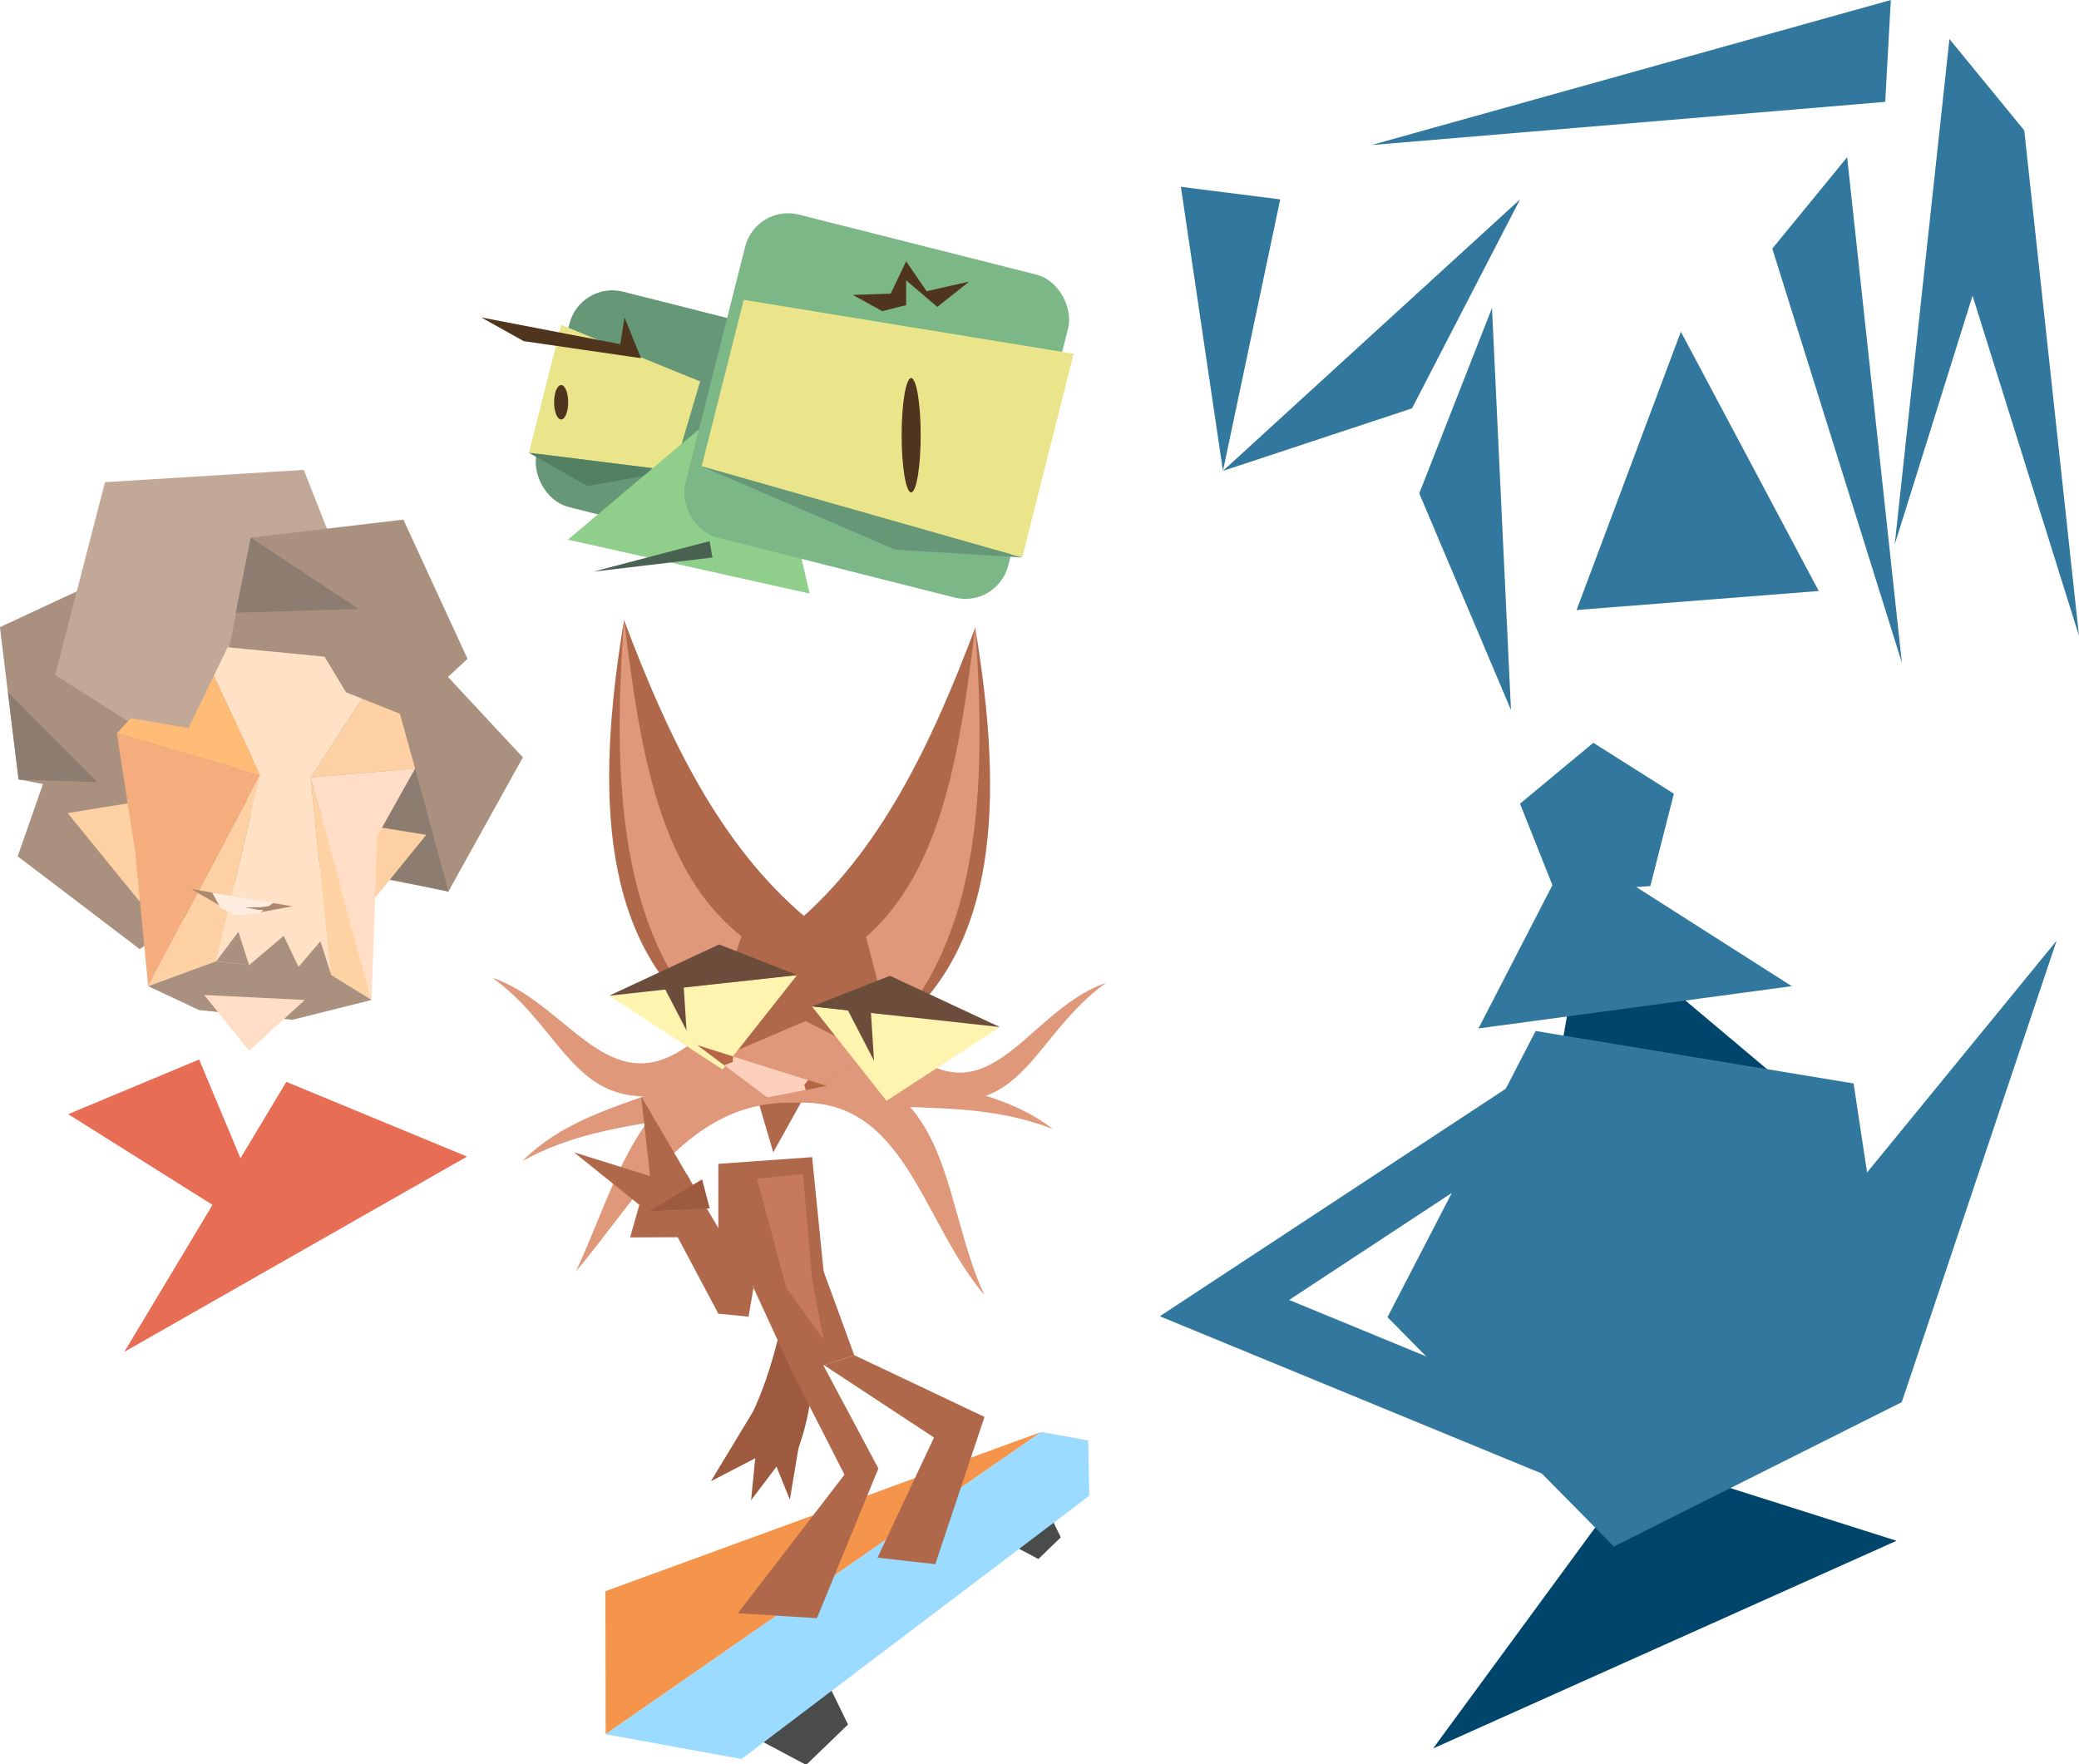 <?xml version="1.0" encoding="UTF-8" standalone="no"?>
<!-- Created with Inkscape (http://www.inkscape.org/) -->

<svg width="195.792mm" height="166.144mm" viewBox="0 0 195.792 166.144" version="1.1" id="svg5" inkscape:version="1.3 (0e150ed6c4, 2023-07-21)" sodipodi:docname="ыыы.svg" xmlns:inkscape="http://www.inkscape.org/namespaces/inkscape" xmlns:sodipodi="http://sodipodi.sourceforge.net/DTD/sodipodi-0.dtd" xmlns="http://www.w3.org/2000/svg" xmlns:svg="http://www.w3.org/2000/svg">
  <sodipodi:namedview id="namedview7" pagecolor="#ffffff" bordercolor="#666666" borderopacity="1.0" inkscape:showpageshadow="2" inkscape:pageopacity="0.0" inkscape:pagecheckerboard="0" inkscape:deskcolor="#d1d1d1" inkscape:document-units="mm" showgrid="false" showguides="false" inkscape:zoom="0.50000001" inkscape:cx="553.99998" inkscape:cy="485.99999" inkscape:window-width="2464" inkscape:window-height="1413" inkscape:window-x="87" inkscape:window-y="-9" inkscape:window-maximized="1" inkscape:current-layer="layer1" />
  <defs id="defs2" />
  <g inkscape:label="Слой 1" inkscape:groupmode="layer" id="layer1" transform="translate(-1.945,-54.471)">
    <path sodipodi:type="star" style="opacity:1;fill:#00456b;fill-opacity:1;stroke:none;stroke-width:0.265;stroke-dasharray:none;stroke-dashoffset:11.665;stroke-opacity:1;paint-order:markers stroke fill" id="path41068" inkscape:flatsided="true" sodipodi:sides="3" sodipodi:cx="145.27492" sodipodi:cy="132.93687" sodipodi:r1="13.322491" sodipodi:r2="6.6612453" sodipodi:arg1="-1.9592296" sodipodi:arg2="-0.91203207" inkscape:rounded="0" inkscape:randomized="0" d="m 140.229,120.607 18.247,14.125 -21.356,8.739 z" inkscape:transform-center-x="-2.2697911" inkscape:transform-center-y="-1.165607" transform="rotate(2.333,-347.992,399.992)" />
    <path sodipodi:type="star" style="fill:#4a4b4b;fill-opacity:1;stroke:none;stroke-width:0.591;stroke-dasharray:none;stroke-dashoffset:11.665;stroke-opacity:1;paint-order:markers stroke fill" id="path37722" inkscape:flatsided="true" sodipodi:sides="5" sodipodi:cx="43.854687" sodipodi:cy="187.3838" sodipodi:r1="10.379821" sodipodi:r2="5.1899104" sodipodi:arg1="-2.3386697" sodipodi:arg2="-1.7103512" inkscape:rounded="0" inkscape:randomized="0" d="m 36.645,179.917 12.084,-1.697 5.348,10.968 -8.778,8.476 -10.774,-5.729 z" inkscape:transform-center-x="-0.64210544" inkscape:transform-center-y="0.56326237" transform="matrix(0.449,0,0,0.449,57.529,131.915)" />
    <path sodipodi:type="star" style="fill:#4a4b4b;fill-opacity:1;stroke:none;stroke-width:1.098;stroke-dasharray:none;stroke-dashoffset:11.665;stroke-opacity:1;paint-order:markers stroke fill" id="path37722-9" inkscape:flatsided="true" sodipodi:sides="5" sodipodi:cx="43.854687" sodipodi:cy="187.3838" sodipodi:r1="10.379821" sodipodi:r2="5.1899104" sodipodi:arg1="-2.3386697" sodipodi:arg2="-1.7103512" inkscape:rounded="0" inkscape:randomized="0" d="m 36.645,179.917 12.084,-1.697 5.348,10.968 -8.778,8.476 -10.774,-5.729 z" inkscape:transform-center-x="-0.34531251" inkscape:transform-center-y="0.30290681" transform="matrix(0.241,0,0,0.241,88.815,153.644)" />
    <path id="path37645" style="fill:#f5954b;fill-opacity:1;stroke-width:0.265;stroke-dashoffset:11.665;paint-order:markers stroke fill" inkscape:transform-center-x="3.9615825" inkscape:transform-center-y="0.84068035" d="m 100.013,189.313 -41.03,28.464 -0.025,-13.469 z" sodipodi:nodetypes="cccc" />
    <path id="path37645-0" style="fill:#9bdbff;fill-opacity:1;stroke-width:0.265;stroke-dashoffset:11.665;paint-order:markers stroke fill" inkscape:transform-center-x="3.6026432" inkscape:transform-center-y="5.9413201" d="m 100.013,189.313 -41.03,28.464 12.8,2.335 32.745,-24.791 -0.097,-5.203 z" sodipodi:nodetypes="cccccc" />
    <path id="path36557" style="fill:#9d5a3f;stroke-width:0.265;stroke-dashoffset:11.665;paint-order:markers stroke fill" inkscape:transform-center-x="1.0156024" inkscape:transform-center-y="-1.111373" d="m 78.428,163.434 c -0.144,9.565 1.615,21.174 -1.743,28.49 l -6.076,-0.648 c 5.395,-7.454 5.71,-18.236 7.819,-27.842 z" sodipodi:nodetypes="cccc" />
    <path id="path33037" style="fill:#b0684b;stroke-width:0.265;stroke-dashoffset:11.665;paint-order:markers stroke fill" inkscape:transform-center-x="-1.1301973" inkscape:transform-center-y="-0.013250562" d="m 74.766,162.98 -2.653,-9.031 7.395,0.515 z" sodipodi:nodetypes="cccc" />
    <path id="path30502" style="fill:#e0987b;stroke-width:0.265;stroke-dashoffset:11.665;paint-order:markers stroke fill" inkscape:transform-center-y="-0.95120703" d="m 51.154,163.794 c 7.245,-7.301 19.406,-5.298 19.332,-13.875 l 7.942,5.092 c -9.478,6.311 -18.163,3.783 -27.274,8.783 z" sodipodi:nodetypes="cccc" inkscape:transform-center-x="0.14544633" />
    <path id="path30502-6" style="fill:#e0987b;stroke-width:0.265;stroke-dashoffset:11.665;paint-order:markers stroke fill" inkscape:transform-center-y="-1.655342" d="m 101.098,160.791 c -8.141,-6.287 -19.934,-2.703 -20.987,-11.216 l -7.204,6.091 c 10.225,5.012 18.502,1.365 28.191,5.125 z" sodipodi:nodetypes="cccc" inkscape:transform-center-x="0.54679566" />
    <rect style="fill:#669878;fill-opacity:1;fill-rule:evenodd;stroke-width:0.265" id="rect18361-2" width="20.914" height="20.914" x="74.69" y="64.591" rx="4.16" ry="4.16" transform="rotate(14.179)" />
    <path sodipodi:type="star" style="fill:#aa907e;fill-opacity:1;stroke-width:1.143;stroke-dashoffset:11.665;paint-order:markers stroke fill" id="path7167" inkscape:flatsided="true" sodipodi:sides="5" sodipodi:cx="29.968493" sodipodi:cy="100.48077" sodipodi:r1="8.4279385" sodipodi:r2="4.2139697" sodipodi:arg1="-2.6349319" sodipodi:arg2="-2.0066134" inkscape:rounded="0" inkscape:randomized="0" d="m 22.599,96.391 8.982,-4.183 6.753,7.249 -4.808,8.663 -9.725,-1.895 z" inkscape:transform-center-x="0.10400844" inkscape:transform-center-y="2.9798437" transform="matrix(1.457,0,0,1.457,-30.987,-26.913)" />
    <path sodipodi:type="star" style="fill:#aa907e;fill-opacity:1;stroke-width:1.143;stroke-dashoffset:11.665;paint-order:markers stroke fill" id="path7167-44" inkscape:flatsided="true" sodipodi:sides="5" sodipodi:cx="29.968493" sodipodi:cy="100.48077" sodipodi:r1="8.4279385" sodipodi:r2="4.2139697" sodipodi:arg1="-2.6349319" sodipodi:arg2="-2.0066134" inkscape:rounded="0" inkscape:randomized="0" d="m 22.599,96.391 8.982,-4.183 6.753,7.249 -4.808,8.663 -9.725,-1.895 z" inkscape:transform-center-x="0.10400833" inkscape:transform-center-y="2.9798429" transform="matrix(1.457,0,0,1.457,-4.666,-19.12)" />
    <path sodipodi:type="star" style="fill:#aa907e;fill-opacity:1;stroke-width:1.143;stroke-dashoffset:11.665;paint-order:markers stroke fill" id="path7167-6" inkscape:flatsided="true" sodipodi:sides="5" sodipodi:cx="29.968493" sodipodi:cy="100.48077" sodipodi:r1="8.4279385" sodipodi:r2="4.2139697" sodipodi:arg1="-2.6349319" sodipodi:arg2="-2.0066134" inkscape:rounded="0" inkscape:randomized="0" d="m 22.599,96.391 8.982,-4.183 6.753,7.249 -4.808,8.663 -9.725,-1.895 z" inkscape:transform-center-x="2.3469896" inkscape:transform-center-y="3.8138902" transform="matrix(1.307,0.644,-0.644,1.307,40.914,-19.057)" />
    <path sodipodi:type="star" style="fill:#fdd1a3;fill-opacity:1;stroke:none;stroke-width:0.182;stroke-dasharray:none;stroke-dashoffset:11.665;stroke-opacity:1;paint-order:markers stroke fill" id="path14395" inkscape:flatsided="true" sodipodi:sides="3" sodipodi:cx="23.198717" sodipodi:cy="109.04807" sodipodi:r1="4.2432375" sodipodi:r2="2.1216187" sodipodi:arg1="0.49337862" sodipodi:arg2="1.5405762" inkscape:rounded="0" inkscape:randomized="0" d="m 26.936,111.058 -7.346,0.222 3.481,-6.473 z" inkscape:transform-center-x="0.49097837" inkscape:transform-center-y="1.1010277" transform="matrix(0.885,1.158,-1.158,0.885,119.839,9.862)" />
    <path sodipodi:type="star" style="fill:#c2a997;fill-opacity:1;stroke-width:0.879;stroke-dashoffset:11.665;paint-order:markers stroke fill" id="path7167-4" inkscape:flatsided="true" sodipodi:sides="5" sodipodi:cx="29.968493" sodipodi:cy="100.48077" sodipodi:r1="8.4279385" sodipodi:r2="4.2139697" sodipodi:arg1="-2.6349319" sodipodi:arg2="-2.0066134" inkscape:rounded="0" inkscape:randomized="0" d="m 22.599,96.391 8.982,-4.183 6.753,7.249 -4.808,8.663 -9.725,-1.895 z" inkscape:transform-center-x="2.3330123" inkscape:transform-center-y="4.9979001" transform="matrix(1.762,0.692,-0.692,1.762,38.714,-85.606)" />
    <path sodipodi:type="star" style="fill:#aa907e;fill-opacity:1;stroke-width:1.143;stroke-dashoffset:11.665;paint-order:markers stroke fill" id="path7167-9" inkscape:flatsided="true" sodipodi:sides="5" sodipodi:cx="29.968493" sodipodi:cy="100.48077" sodipodi:r1="8.4279385" sodipodi:r2="4.2139697" sodipodi:arg1="-2.6349319" sodipodi:arg2="-2.0066134" inkscape:rounded="0" inkscape:randomized="0" d="m 22.599,96.391 8.982,-4.183 6.753,7.249 -4.808,8.663 -9.725,-1.895 z" inkscape:transform-center-x="1.4218958" inkscape:transform-center-y="3.7498157" transform="matrix(1.384,0.456,-0.456,1.384,38.272,-38.616)" />
    <path id="path10207-6-6" style="fill:#8d7c70;stroke-width:1.665;stroke-dashoffset:11.665;paint-order:markers stroke fill" inkscape:transform-center-x="-0.32237026" inkscape:transform-center-y="0.096706804" d="m 33.126,136.064 7.913,-9.221 3.151,11.594 z" sodipodi:nodetypes="cccc" />
    <path sodipodi:type="star" style="fill:#fdd1a3;fill-opacity:1;stroke:none;stroke-width:0.182;stroke-dasharray:none;stroke-dashoffset:11.665;stroke-opacity:1;paint-order:markers stroke fill" id="path14395-5" inkscape:flatsided="true" sodipodi:sides="3" sodipodi:cx="23.198717" sodipodi:cy="109.04807" sodipodi:r1="4.2432375" sodipodi:r2="2.1216187" sodipodi:arg1="0.49337862" sodipodi:arg2="1.5405762" inkscape:rounded="0" inkscape:randomized="0" d="m 26.936,111.058 -7.346,0.222 3.481,-6.473 z" inkscape:transform-center-x="-0.49098199" inkscape:transform-center-y="1.1010272" transform="matrix(-0.885,1.158,1.158,0.885,-69.433,11.915)" />
    <path id="path234" style="fill:#ffe1c6;fill-opacity:1;stroke-width:1.665;stroke-dashoffset:11.665;paint-order:markers stroke fill" inkscape:transform-center-x="-0.25688155" inkscape:transform-center-y="4.09317" d="m 22.316,144.984 4.138,-17.556 -5.755,-12.267 17.569,1.712 -7.059,10.803 1.857,18.557 z" sodipodi:nodetypes="ccccccc" />
    <path id="path1355" style="fill:#ffbc77;stroke-width:1.665;stroke-dashoffset:11.665;paint-order:markers stroke fill" inkscape:transform-center-x="0.42051446" inkscape:transform-center-y="-1.7918403" d="m 26.453,127.428 -13.503,-3.903 7.748,-8.363 z" sodipodi:nodetypes="cccc" />
    <path id="path3074" style="fill:#fdd1a3;stroke-width:1.665;stroke-dashoffset:11.665;paint-order:markers stroke fill" inkscape:transform-center-x="1.5082246" inkscape:transform-center-y="-0.14699692" d="m 26.453,127.428 -4.138,17.556 -6.419,2.352 z" sodipodi:nodetypes="cccc" />
    <path id="path3597" style="fill:#ffd2a3;fill-opacity:1;stroke-width:1.665;stroke-dashoffset:11.665;paint-order:markers stroke fill" inkscape:transform-center-x="-0.5682848" inkscape:transform-center-y="-0.32211115" d="m 33.066,146.233 -1.857,-18.557 5.736,20.958 z" sodipodi:nodetypes="cccc" />
    <path id="path3876" style="fill:#fdd1a3;fill-opacity:1;stroke-width:1.665;stroke-dashoffset:11.665;paint-order:markers stroke fill" inkscape:transform-center-x="0.3178325" inkscape:transform-center-y="-0.46671328" d="m 41.039,126.843 -9.83,0.833 7.059,-10.803 z" sodipodi:nodetypes="cccc" />
    <path id="path3948" style="fill:#f5ad7e;fill-opacity:1;stroke-width:1.665;stroke-dashoffset:11.665;paint-order:markers stroke fill" inkscape:transform-center-x="-0.17450096" inkscape:transform-center-y="-0.61759411" d="m 26.453,127.428 -10.557,19.908 -1.223,-12.698 -1.723,-11.113 z" sodipodi:nodetypes="ccccc" />
    <path id="path4057" style="fill:#ffddc6;stroke-width:1.665;stroke-dashoffset:11.665;paint-order:markers stroke fill" inkscape:transform-center-x="-0.24372445" inkscape:transform-center-y="0.73382447" d="m 31.208,127.676 9.83,-0.833 -3.578,6.382 -0.517,15.409 z" sodipodi:nodetypes="ccccc" />
    <path id="path4580" style="fill:#aa907e;stroke-width:1.665;stroke-dashoffset:11.665;paint-order:markers stroke fill" inkscape:transform-center-y="0.70836039" d="m 36.944,148.634 -7.461,1.868 -8.785,-0.915 -4.802,-2.251 6.419,-2.352 10.75,1.249 z" sodipodi:nodetypes="ccccccc" />
    <path id="path5623" style="fill:#aa907e;stroke-width:1.665;stroke-dashoffset:11.665;paint-order:markers stroke fill" inkscape:transform-center-x="0.47660029" inkscape:transform-center-y="-0.12670986" d="m 24.397,142.219 1.004,3.137 -3.085,-0.373 z" sodipodi:nodetypes="cccc" />
    <path id="path5623-6" style="fill:#aa907e;stroke-width:1.665;stroke-dashoffset:11.665;paint-order:markers stroke fill" inkscape:transform-center-x="0.47660038" inkscape:transform-center-y="-0.12671468" d="m 28.664,142.593 1.993,4.181 -5.256,-1.416 z" sodipodi:nodetypes="cccc" />
    <path id="path5623-3" style="fill:#aa907e;stroke-width:1.665;stroke-dashoffset:11.665;paint-order:markers stroke fill" inkscape:transform-center-x="0.47660015" inkscape:transform-center-y="-0.12671242" d="m 32.122,143.11 1.004,3.137 -3.835,0.158 z" sodipodi:nodetypes="cccc" />
    <path id="path10207" style="fill:#8d7c70;stroke-width:1.665;stroke-dashoffset:11.665;paint-order:markers stroke fill" inkscape:transform-center-x="-0.32237075" inkscape:transform-center-y="0.096704533" d="m 3.697,127.882 -1.005,-8.221 8.428,8.461 z" sodipodi:nodetypes="cccc" />
    <path id="path10207-6" style="fill:#8d7c70;stroke-width:1.665;stroke-dashoffset:11.665;paint-order:markers stroke fill" inkscape:transform-center-x="-0.32237031" inkscape:transform-center-y="0.096705307" d="m 24.141,112.174 1.412,-7.079 10.185,6.721 z" sodipodi:nodetypes="cccc" />
    <path id="path12773" style="fill:#ad876e;fill-opacity:1;stroke-width:1.665;stroke-dashoffset:11.665;paint-order:markers stroke fill" inkscape:transform-center-x="0.095729583" inkscape:transform-center-y="-0.37913282" d="m 29.483,139.818 -5.108,0.935 -4.423,-2.574 z" sodipodi:nodetypes="cccc" />
    <path id="path13035" style="fill:#ffece0;stroke-width:1.665;stroke-dashoffset:11.665;paint-order:markers stroke fill" inkscape:transform-center-x="-0.2496187" inkscape:transform-center-y="0.059324419" d="m 24.375,140.753 -1.646,-0.776 -0.819,-1.462 5.811,0.95 -1.3,0.952 z" sodipodi:nodetypes="cccccc" />
    <path id="path14078" style="fill:#ad876e;stroke-width:1.665;stroke-dashoffset:11.665;paint-order:markers stroke fill" inkscape:transform-center-x="-0.01882701" inkscape:transform-center-y="0.13839695" d="m 24.982,139.915 1.439,-0.006 1.505,-0.211 -0.463,0.488 -1.166,-0.035 z" sodipodi:nodetypes="cccccc" />
    <path id="path14466" style="fill:#c2a997;stroke-width:0.265;stroke-dashoffset:11.665;paint-order:markers stroke fill" inkscape:transform-center-x="-0.23119395" inkscape:transform-center-y="0.69908129" d="m 19.702,123.038 -6.446,-1.112 6.664,-13.292 3.65,6.399 z" sodipodi:nodetypes="ccccc" />
    <path id="path14466-9" style="fill:#aa907e;fill-opacity:1;stroke-width:0.265;stroke-dashoffset:11.665;paint-order:markers stroke fill" inkscape:transform-center-x="-0.23119309" inkscape:transform-center-y="0.69908088" d="m 34.533,119.661 -4.072,-6.752 9.27,0.519 5.425,10.463 z" sodipodi:nodetypes="ccccc" />
    <path id="path16111" style="fill:#ffddc6;stroke-width:0.265;stroke-dashoffset:11.665;paint-order:markers stroke fill" inkscape:transform-center-x="1.2011448" inkscape:transform-center-y="2.1254281" d="m 25.401,153.42 -4.226,-5.251 9.482,0.465 z" sodipodi:nodetypes="cccc" />
    <path id="path17656" style="fill:#e86d55;stroke-width:0.265;stroke-dashoffset:11.665;paint-order:markers stroke fill" inkscape:transform-center-x="1.2600499" inkscape:transform-center-y="-0.17890736" d="M 28.029,171.746 8.368,159.388 20.698,154.241 Z" sodipodi:nodetypes="cccc" />
    <path id="path17656-7" style="fill:#e86d55;stroke-width:0.265;stroke-dashoffset:11.665;paint-order:markers stroke fill" inkscape:transform-center-x="-1.2600482" inkscape:transform-center-y="-0.1789104" d="M 13.655,181.769 45.929,163.381 28.91,156.345 Z" sodipodi:nodetypes="cccc" />
    <path id="path20687" style="fill:#eae58a;fill-opacity:1;stroke-width:0.265;stroke-dashoffset:11.665;paint-order:markers stroke fill" inkscape:transform-center-x="-0.71025851" inkscape:transform-center-y="-0.71026037" d="M 65.383,98.812 51.756,97.104 54.798,85.063 67.881,90.389 Z" sodipodi:nodetypes="ccccc" />
    <path id="path22789-2" style="fill:#537f63;fill-opacity:1;stroke-width:0.265;stroke-dashoffset:11.665;paint-order:markers stroke fill" inkscape:transform-center-x="0.12339842" inkscape:transform-center-y="0.62470392" d="M 57.267,100.228 51.756,97.104 65.383,98.812 Z" sodipodi:nodetypes="cccc" />
    <path id="path18363" style="fill:#8fcf8b;fill-opacity:1;stroke-width:0.265;stroke-dashoffset:11.665;paint-order:markers stroke fill" inkscape:transform-center-x="0.95044822" inkscape:transform-center-y="0.22475906" d="m 73.474,90.089 4.721,20.277 -22.77,-5.075 z" sodipodi:nodetypes="cccc" />
    <rect style="fill:#7cb787;fill-opacity:1;fill-rule:evenodd;stroke-width:0.265" id="rect18361" width="31.37" height="31.37" x="88.958" y="53.499" rx="4.16" ry="4.16" transform="rotate(14.179)" />
    <path id="path20687-6" style="fill:#eae58a;fill-opacity:1;stroke-width:0.265;stroke-dashoffset:11.665;paint-order:markers stroke fill" inkscape:transform-center-x="-0.71025851" inkscape:transform-center-y="-0.71026037" d="M 98.212,106.97 68.025,98.383 71.986,82.707 103.06,87.78 Z" sodipodi:nodetypes="ccccc" />
    <ellipse style="fill:#4f351d;fill-opacity:1;fill-rule:evenodd;stroke-width:0.265" id="path20764" cx="87.754" cy="95.454" rx="0.897" ry="5.385" />
    <ellipse style="fill:#4f351d;fill-opacity:1;fill-rule:evenodd;stroke-width:0.265" id="path20764-5" cx="54.792" cy="92.35" rx="0.664" ry="1.621" />
    <path id="path20840" style="fill:#4f351d;stroke-width:0.265;stroke-dashoffset:11.665;paint-order:markers stroke fill" inkscape:transform-center-x="-0.11579565" inkscape:transform-center-y="-0.64867507" d="m 87.282,79.078 1.931,2.817 4.007,-0.91 -2.996,2.386 -2.942,-2.498 v 2.33 l -2.247,0.569 -2.773,-1.53 3.562,-0.117 z" sodipodi:nodetypes="cccccccccc" />
    <path id="rect20865" style="fill:#4f351d;fill-rule:evenodd;stroke-width:0.265" d="m 47.27,84.362 13.094,2.518 0.394,-2.518 1.556,3.838 -11.049,-1.605 z" sodipodi:nodetypes="cccccc" />
    <path id="path21075" style="fill:#496151;stroke-width:0.265;stroke-dashoffset:11.665;paint-order:markers stroke fill" inkscape:transform-center-x="-0.3644971" inkscape:transform-center-y="-0.23643871" d="m 57.837,108.298 10.936,-2.87 0.268,1.542 z" sodipodi:nodetypes="cccc" />
    <path id="path22789" style="fill:#669878;stroke-width:0.265;stroke-dashoffset:11.665;paint-order:markers stroke fill" inkscape:transform-center-x="0.12339842" inkscape:transform-center-y="0.62470392" d="M 86.237,106.225 68.025,98.383 98.212,106.97 Z" sodipodi:nodetypes="cccc" />
    <path id="path24890" style="fill:#b0684b;stroke-width:0.265;stroke-dashoffset:11.665;paint-order:markers stroke fill" inkscape:transform-center-x="-2.3976411" inkscape:transform-center-y="-1.3212405" d="m 60.718,112.866 c 4.14,11.029 9.035,21.231 17.088,27.974 l -8.912,10.241 c -10.339,-7.627 -10.925,-21.801 -8.177,-38.215 z" sodipodi:nodetypes="cccc" />
    <path id="path24893" style="fill:#e0987b;stroke-width:0.265;stroke-dashoffset:11.665;paint-order:markers stroke fill" inkscape:transform-center-x="-2.0175233" inkscape:transform-center-y="-0.43867204" d="m 60.718,112.866 c 1.623,13.083 3.524,25.918 13.616,31.452 l -5.439,6.763 c -8.55,-8.93 -9.319,-22.948 -8.177,-38.215 z" sodipodi:nodetypes="cccc" />
    <path id="path24890-4" style="fill:#b0684b;stroke-width:0.265;stroke-dashoffset:11.665;paint-order:markers stroke fill" inkscape:transform-center-x="2.3976407" inkscape:transform-center-y="-1.3212405" d="m 93.784,113.583 c -4.14,11.029 -9.035,21.231 -17.088,27.974 l 8.912,10.241 c 10.339,-7.627 10.925,-21.801 8.177,-38.215 z" sodipodi:nodetypes="cccc" />
    <path id="path24893-4" style="fill:#e0987b;stroke-width:0.265;stroke-dashoffset:11.665;paint-order:markers stroke fill" inkscape:transform-center-x="2.0175229" inkscape:transform-center-y="-0.43867204" d="m 93.784,113.583 c -1.623,13.083 -3.524,25.918 -13.616,31.452 l 5.439,6.763 c 8.55,-8.93 9.319,-22.948 8.177,-38.215 z" sodipodi:nodetypes="cccc" />
    <path id="path23639" style="fill:#b0684b;stroke-width:0.265;stroke-dashoffset:11.665;paint-order:markers stroke fill" inkscape:transform-center-x="0.24679574" inkscape:transform-center-y="1.9292403" d="m 68.894,151.081 3.614,-10.569 10.596,0.655 2.837,10.88 -8.93,6.267 z" sodipodi:nodetypes="cccccc" />
    <path id="path25859" style="fill:#e0987b;stroke-width:0.265;stroke-dashoffset:11.665;paint-order:markers stroke fill" inkscape:transform-center-x="0.44457906" inkscape:transform-center-y="-1.7054335" d="m 48.321,146.543 c 7.8,2.678 11.526,13.573 20.573,4.538 l 4.059,3.617 c -16.956,8.167 -16.3,-2.183 -24.632,-8.154 z" sodipodi:nodetypes="cccc" />
    <path id="path25859-1" style="fill:#e0987b;stroke-width:0.265;stroke-dashoffset:11.665;paint-order:markers stroke fill" inkscape:transform-center-x="-0.44457899" inkscape:transform-center-y="-1.7054335" d="m 106.108,147.026 c -7.8,2.678 -11.12,14.056 -20.167,5.021 l -4.465,3.133 c 16.956,8.167 16.3,-2.183 24.632,-8.154 z" sodipodi:nodetypes="cccc" />
    <path id="path25889" style="fill:#e0987b;stroke-width:0.265;stroke-dashoffset:11.665;paint-order:markers stroke fill" inkscape:transform-center-x="-1.5709742" inkscape:transform-center-y="0.13012015" d="m 56.188,174.184 c 3.808,-8.12 5.742,-17.959 15.925,-20.235 l 4.898,4.365 c -10.199,-0.411 -14.87,8.851 -20.823,15.87 z" sodipodi:nodetypes="cccc" />
    <path id="path25889-1" style="fill:#e0987b;stroke-width:0.265;stroke-dashoffset:11.665;paint-order:markers stroke fill" inkscape:transform-center-x="1.5709738" inkscape:transform-center-y="0.13012015" d="M 94.662,176.441 C 90.854,168.32 91.66,157.457 81.477,155.181 l -4.465,3.134 c 10.199,-0.411 11.697,11.108 17.65,18.126 z" sodipodi:nodetypes="cccc" />
    <path id="path25968" style="fill:#e0987b;stroke-width:0.265;stroke-dashoffset:11.665;paint-order:markers stroke fill" inkscape:transform-center-y="0.5987492" d="m 77.011,158.314 -5.578,-4.971 6.373,-2.728 5.903,2.999 z" sodipodi:nodetypes="ccccc" />
    <path id="path31391" style="fill:#fff3b0;stroke-width:0.265;stroke-dashoffset:11.665;paint-order:markers stroke fill" inkscape:transform-center-y="1.4797274" d="m 69.993,155.181 -10.679,-6.945 17.698,-1.946 z" sodipodi:nodetypes="cccc" />
    <path id="path32018" style="fill:#6c4d3b;stroke-width:0.265;stroke-dashoffset:11.665;paint-order:markers stroke fill" inkscape:transform-center-y="-0.74920055" d="m 69.67,143.405 7.342,2.884 -17.698,1.946 z" sodipodi:nodetypes="cccc" />
    <path id="path32489" style="fill:#6c4d3b;stroke-width:0.265;stroke-dashoffset:11.665;paint-order:markers stroke fill" inkscape:transform-center-x="0.25135572" inkscape:transform-center-y="0.267433" d="m 66.6,151.513 -2.599,-5.022 2.233,-0.671 z" sodipodi:nodetypes="cccc" />
    <path id="path31391-4" style="fill:#fff3b0;stroke-width:0.265;stroke-dashoffset:11.665;paint-order:markers stroke fill" inkscape:transform-center-y="1.4797274" d="M 85.433,158.132 96.112,151.187 78.414,149.241 Z" sodipodi:nodetypes="cccc" />
    <path id="path32018-0" style="fill:#6c4d3b;stroke-width:0.265;stroke-dashoffset:11.665;paint-order:markers stroke fill" inkscape:transform-center-y="-0.74920055" d="m 85.755,146.357 -7.342,2.884 17.698,1.946 z" sodipodi:nodetypes="cccc" />
    <path id="path32489-7" style="fill:#6c4d3b;stroke-width:0.265;stroke-dashoffset:11.665;paint-order:markers stroke fill" inkscape:transform-center-x="0.25135528" inkscape:transform-center-y="0.267433" d="m 84.258,154.36 -2.599,-5.022 2.233,-0.671 z" sodipodi:nodetypes="cccc" />
    <path id="path32524" style="fill:#b66646;stroke-width:0.265;stroke-dashoffset:11.665;paint-order:markers stroke fill" inkscape:transform-center-x="-0.1053334" inkscape:transform-center-y="0.57487908" d="m 74.212,157.824 -6.6,-4.934 12.198,3.835 z" sodipodi:nodetypes="cccc" />
    <path id="path32524-2" style="fill:#fccfbd;fill-opacity:1;stroke-width:0.265;stroke-dashoffset:11.665;paint-order:markers stroke fill" inkscape:transform-center-x="-0.1053334" inkscape:transform-center-y="0.57487908" d="m 74.212,157.824 -4.068,-3.042 0.811,-0.318 0.022,-0.515 7.088,2.226 -0.371,0.455 0.13,0.484 z" sodipodi:nodetypes="cccccccc" />
    <path id="path33141" style="fill:#b0684b;stroke-width:0.265;stroke-dashoffset:11.665;paint-order:markers stroke fill" inkscape:transform-center-x="-1.1185688" inkscape:transform-center-y="0.079788506" d="m 76.695,183.963 -3.789,-8.228 -3.312,-11.668 8.833,-0.633 1.081,10.75 2.888,7.898 z" sodipodi:nodetypes="ccccccc" />
    <path id="path33144" style="fill:#b0684b;stroke-width:0.265;stroke-dashoffset:11.665;paint-order:markers stroke fill" inkscape:transform-center-x="-0.7878303" inkscape:transform-center-y="-1.4509235" d="m 69.595,164.067 4.509,10.491 -4.509,3.615 z" sodipodi:nodetypes="cccc" />
    <path id="path33147" style="fill:#b0684b;stroke-width:0.265;stroke-dashoffset:11.665;paint-order:markers stroke fill" inkscape:transform-center-x="-0.62689842" inkscape:transform-center-y="1.7794378" d="m 66.6,165.017 6.307,10.718 -0.466,2.723 -2.846,-0.285 -5.594,-10.521 z" sodipodi:nodetypes="cccccc" />
    <path id="path34602" style="fill:#b0684b;stroke-width:0.265;stroke-dashoffset:11.665;paint-order:markers stroke fill" inkscape:transform-center-x="0.97829107" inkscape:transform-center-y="0.36630385" d="m 66.933,165.584 c -1.129,0.675 -1.607,2.036 -2.308,3.051 l -1.242,-1.506 -1.056,-9.421 z" sodipodi:nodetypes="ccccc" />
    <path id="path34602-1" style="fill:#b0684b;stroke-width:0.265;stroke-dashoffset:11.665;paint-order:markers stroke fill" inkscape:transform-center-x="-0.9348704" inkscape:transform-center-y="-1.8570261" d="m 66.207,169.308 0.999,-2.387 -2.778,-1.306 -8.422,-2.632 6.777,5.453 z" sodipodi:nodetypes="cccccc" />
    <path id="path35353" style="fill:#b0684b;stroke-width:0.265;stroke-dashoffset:11.665;paint-order:markers stroke fill" inkscape:transform-center-x="3.1728438" inkscape:transform-center-y="0.77177789" d="m 66.385,166.481 0.214,-1.465 0.222,5.956 -5.534,0.024 1.032,-3.639 z" sodipodi:nodetypes="cccccc" />
    <path id="path36082" style="fill:#9d5a3f;fill-opacity:1;stroke-width:0.265;stroke-dashoffset:11.665;paint-order:markers stroke fill" inkscape:transform-center-x="0.36456891" inkscape:transform-center-y="-0.16536668" d="m 63.083,168.512 4.984,-2.989 0.717,2.733 v 0 z" sodipodi:nodetypes="ccccc" />
    <path id="path36502" style="fill:#c67a5b;stroke-width:0.265;stroke-dashoffset:11.665;paint-order:markers stroke fill" inkscape:transform-center-x="-0.43971155" inkscape:transform-center-y="-0.37647926" d="m 77.571,165.017 0.857,9.992 1.081,5.609 -3.513,-4.881 -2.764,-10.26 z" sodipodi:nodetypes="cccccc" />
    <path id="path36560" style="fill:#b0684b;fill-opacity:1;stroke-width:0.265;stroke-dashoffset:11.665;paint-order:markers stroke fill" inkscape:transform-center-x="1.7838591" inkscape:transform-center-y="-0.99252601" d="m 78.428,181.055 6.242,11.696 -5.79,14.102 -7.447,-0.473 10.043,-13.044 -4.781,-9.372 z" sodipodi:nodetypes="ccccccc" />
    <path id="path36560-9" style="fill:#b0684b;fill-opacity:1;stroke-width:0.265;stroke-dashoffset:11.665;paint-order:markers stroke fill" inkscape:transform-center-x="1.7838591" inkscape:transform-center-y="-0.99252601" d="m 82.396,182.082 12.265,5.814 -4.638,13.868 -5.436,-0.614 5.319,-11.314 -10.361,-6.815 z" sodipodi:nodetypes="ccccccc" />
    <path id="path36654" style="fill:#9d5a3f;fill-opacity:1;stroke-width:0.265;stroke-dashoffset:11.665;paint-order:markers stroke fill" inkscape:transform-center-x="-0.73094369" inkscape:transform-center-y="-0.07298174" d="m 68.894,193.954 3.978,-6.57 0.913,4.038 z" sodipodi:nodetypes="cccc" />
    <path id="path36654-2" style="fill:#9d5a3f;fill-opacity:1;stroke-width:0.265;stroke-dashoffset:11.665;paint-order:markers stroke fill" inkscape:transform-center-x="-1.4981002" inkscape:transform-center-y="-0.18408174" d="m 72.678,195.745 0.759,-7.643 2.564,3.25 z" sodipodi:nodetypes="cccc" />
    <path id="path36654-2-0" style="fill:#9d5a3f;fill-opacity:1;stroke-width:0.265;stroke-dashoffset:11.665;paint-order:markers stroke fill" inkscape:transform-center-x="-0.5593717" inkscape:transform-center-y="-0.26334174" d="m 76.33,195.693 -2.873,-7.123 3.779,1.69 z" sodipodi:nodetypes="cccc" />
    <path id="path40540" style="opacity:1;fill:#00456b;stroke-width:0.265;stroke-dashoffset:11.665;paint-order:markers stroke fill" inkscape:transform-center-x="4.6140234" inkscape:transform-center-y="-4.2580137" d="m 156.787,192.027 23.766,7.533 -43.647,19.559 z" sodipodi:nodetypes="cccc" />
    <path sodipodi:type="star" style="opacity:1;fill:#32779d;fill-opacity:1;stroke:none;stroke-width:0.265;stroke-dasharray:none;stroke-dashoffset:11.665;stroke-opacity:1;paint-order:markers stroke fill" id="path41011" inkscape:flatsided="true" sodipodi:sides="5" sodipodi:cx="148.69583" sodipodi:cy="132.6908" sodipodi:r1="25.814529" sodipodi:r2="12.907265" sodipodi:arg1="1.7251495" sodipodi:arg2="2.353468" inkscape:rounded="0" inkscape:randomized="0" d="m 144.727,158.198 -21.517,-21.4 13.703,-27.077 29.986,4.666 4.829,29.96 z" inkscape:transform-center-x="-1.8802796" inkscape:transform-center-y="4.6151406" transform="rotate(0.529,-4389.212,1176.142)" />
    <path id="path41065" style="opacity:1;fill:#32779d;stroke-width:0.265;stroke-dashoffset:11.665;paint-order:markers stroke fill" inkscape:transform-center-x="-0.801462" inkscape:transform-center-y="-1.0816158" d="m 181.056,186.48 -7.522,-16.409 22.093,-27.016 z" sodipodi:nodetypes="cccc" />
    <path id="path41208" style="opacity:1;fill:#32779d;stroke-width:0.265;stroke-dashoffset:11.665;paint-order:markers stroke fill" inkscape:transform-center-x="-1.7098776" inkscape:transform-center-y="-1.7100479" d="m 170.685,147.334 -29.502,3.981 8.849,-17.148 z" sodipodi:nodetypes="cccc" />
    <path sodipodi:type="star" style="opacity:1;fill:#32779d;fill-opacity:1;stroke:none;stroke-width:0.265;stroke-dasharray:none;stroke-dashoffset:11.665;stroke-opacity:1;paint-order:markers stroke fill" id="path41211" inkscape:flatsided="true" sodipodi:sides="5" sodipodi:cx="136.78958" sodipodi:cy="106.9701" sodipodi:r1="7.6340318" sodipodi:r2="3.8170159" sodipodi:arg1="2.0938986" sodipodi:arg2="2.7222171" inkscape:rounded="0" inkscape:randomized="0" d="m 132.976,113.583 -3.654,-8.197 6.666,-6.008 7.774,4.483 -1.862,8.779 z" inkscape:transform-center-x="-1.9807965" inkscape:transform-center-y="-0.0043414238" transform="rotate(2.333,-470.882,505.041)" />
    <path id="path41213" style="opacity:1;fill:#32779d;stroke-width:0.265;stroke-dashoffset:11.665;paint-order:markers stroke fill" inkscape:transform-center-x="1.2067381" inkscape:transform-center-y="2.2725282" d="m 144.008,156.825 -32.837,21.594 36.259,14.926 -0.638,-6.811 -23.445,-9.651 21.232,-13.963 z" />
    <path id="path41239" style="opacity:1;fill:#32779d;stroke-width:0.265;stroke-dashoffset:11.665;paint-order:markers stroke fill" inkscape:transform-center-x="-1.6992129" inkscape:transform-center-y="-1.0982613" d="M 117.118,98.812 145.095,73.247 134.922,92.925 Z" sodipodi:nodetypes="cccc" />
    <path id="path41239-0" style="fill:#32779d;stroke-width:0.265;stroke-dashoffset:11.665;paint-order:markers stroke fill" inkscape:transform-center-x="3.6653471" inkscape:transform-center-y="2.0088437" d="m 142.455,83.474 1.788,37.856 -8.637,-20.4 z" sodipodi:nodetypes="cccc" />
    <path id="path41264" style="opacity:1;fill:#32779d;stroke-width:0.265;stroke-dashoffset:11.665;paint-order:markers stroke fill" inkscape:transform-center-x="-1.4865386" inkscape:transform-center-y="-1.2448724e-06" d="m 117.118,98.812 -3.961,-26.749 9.354,1.184 z" sodipodi:nodetypes="cccc" />
    <path id="path41267" style="opacity:1;fill:#32779d;stroke-width:0.265;stroke-dashoffset:11.665;paint-order:markers stroke fill" inkscape:transform-center-x="2.9934201" inkscape:transform-center-y="-1.5347302" d="m 160.241,85.71 12.985,24.413 -22.808,1.791 z" sodipodi:nodetypes="cccc" />
    <path id="path41270" style="opacity:1;fill:#32779d;stroke-width:0.265;stroke-dashoffset:11.665;paint-order:markers stroke fill" inkscape:transform-center-x="2.9704477" inkscape:transform-center-y="4.1286585" d="m 181.056,116.873 -12.201,-38.991 7.046,-8.606 z" sodipodi:nodetypes="cccc" />
    <path id="path41270-8" style="fill:#32779d;stroke-width:0.265;stroke-dashoffset:11.665;paint-order:markers stroke fill" inkscape:transform-center-x="-2.9704523" inkscape:transform-center-y="4.1286585" d="m 180.381,105.743 12.201,-38.991 -7.046,-8.606 z" sodipodi:nodetypes="cccc" />
    <path id="path41270-8-0" style="fill:#32779d;stroke-width:0.265;stroke-dashoffset:11.665;paint-order:markers stroke fill" inkscape:transform-center-x="2.9704477" inkscape:transform-center-y="4.1286585" d="m 197.737,114.349 -12.201,-38.991 7.046,-8.606 z" sodipodi:nodetypes="cccc" />
    <path id="path41317" style="opacity:1;fill:#32779d;stroke-width:0.265;stroke-dashoffset:11.665;paint-order:markers stroke fill" inkscape:transform-center-x="2.5300357" d="m 131.106,68.13 48.91,-13.659 -0.529,9.591 z" sodipodi:nodetypes="cccc" />
  </g>
</svg>
